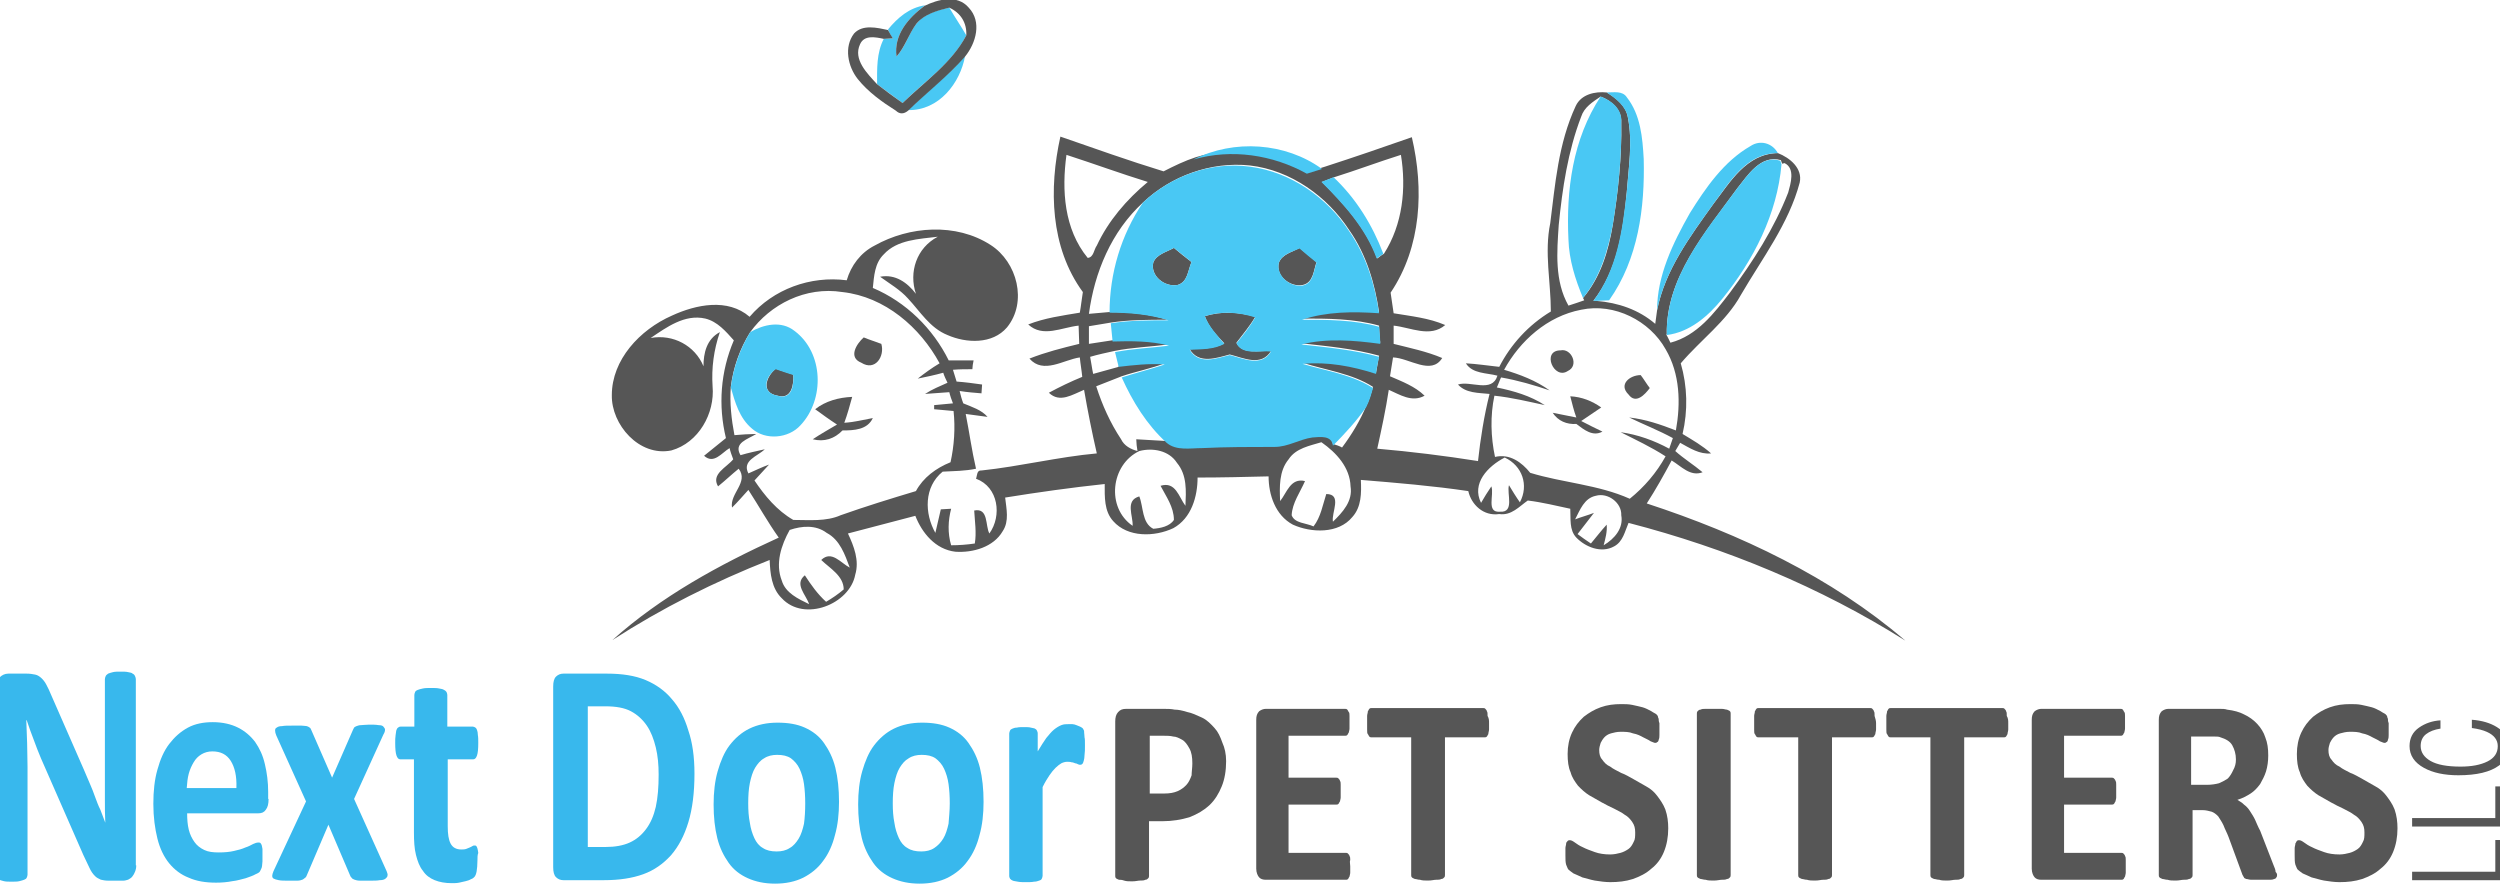 <?xml version="1.0" encoding="UTF-8" standalone="no"?>
<svg width="160px" height="57px" viewBox="0 0 160 57" version="1.1" xmlns="http://www.w3.org/2000/svg" xmlns:xlink="http://www.w3.org/1999/xlink" xmlns:sketch="http://www.bohemiancoding.com/sketch/ns">
    <!-- Generator: Sketch 3.1 (8751) - http://www.bohemiancoding.com/sketch -->
    <title>Next_Door_header_logo</title>
    <desc>Created with Sketch.</desc>
    <defs></defs>
    <g id="Page-1" stroke="none" stroke-width="1" fill="none" fill-rule="evenodd" sketch:type="MSPage">
        <g id="LLC-+-next-door-+-Pet-Sitters" sketch:type="MSLayerGroup" transform="translate(0, 43)">
            <path d="M154.375,13.331 L154.375,12.789 L159.7,12.789 L159.7,10.76 L160.42,10.76 L160.42,13.331 L154.375,13.331 Z M154.375,9.9 L154.375,9.358 L159.7,9.358 L159.7,7.329 L160.42,7.329 L160.42,9.9 L154.375,9.9 Z M154.816,3.568 C155.219,3.288 155.677,3.133 156.19,3.102 L156.19,3.631 C155.801,3.691 155.492,3.81 155.264,3.989 C155.037,4.168 154.923,4.42 154.923,4.743 C154.923,5.138 155.132,5.456 155.55,5.699 C155.969,5.942 156.61,6.063 157.474,6.063 C158.182,6.063 158.756,5.954 159.197,5.734 C159.637,5.515 159.857,5.189 159.857,4.754 C159.857,4.354 159.625,4.05 159.162,3.841 C158.917,3.73 158.596,3.647 158.199,3.593 L158.199,3.064 C158.835,3.111 159.369,3.267 159.799,3.533 C160.318,3.851 160.577,4.28 160.577,4.82 C160.577,5.285 160.365,5.676 159.939,5.992 C159.377,6.408 158.509,6.617 157.334,6.617 C156.443,6.617 155.712,6.46 155.141,6.148 C154.521,5.809 154.211,5.343 154.211,4.749 C154.211,4.242 154.413,3.848 154.816,3.568 L154.816,3.568 Z" id="LLC" fill="#565656" sketch:type="MSShapeGroup"></path>
            <g id="next-door" transform="translate(-0.275, 0)" fill="#38B8ED" sketch:type="MSShapeGroup">
                <path d="M8.994,12.38 C8.994,12.539 8.968,12.666 8.916,12.793 C8.864,12.919 8.812,13.014 8.734,13.11 C8.656,13.205 8.577,13.236 8.473,13.3 C8.369,13.331 8.265,13.363 8.16,13.363 L7.222,13.363 C7.014,13.363 6.858,13.331 6.727,13.3 C6.597,13.236 6.441,13.173 6.336,13.046 C6.206,12.919 6.102,12.761 5.998,12.539 C5.893,12.317 5.763,12.032 5.607,11.715 L2.897,5.533 C2.74,5.152 2.584,4.772 2.427,4.328 C2.271,3.916 2.115,3.504 1.984,3.092 L1.958,3.092 C1.984,3.567 1.984,4.074 2.011,4.55 C2.011,5.025 2.037,5.533 2.037,6.072 L2.037,12.983 C2.037,13.046 2.011,13.11 1.984,13.173 C1.958,13.236 1.906,13.268 1.828,13.3 C1.75,13.331 1.646,13.363 1.515,13.395 C1.385,13.427 1.229,13.427 1.02,13.427 C0.812,13.427 0.655,13.427 0.525,13.395 C0.395,13.363 0.291,13.331 0.212,13.3 C0.134,13.268 0.082,13.205 0.056,13.173 C0.03,13.11 0.004,13.046 0.004,12.983 L0.004,1.094 C0.004,0.777 0.082,0.524 0.239,0.365 C0.395,0.207 0.577,0.112 0.812,0.112 L1.984,0.112 C2.193,0.112 2.375,0.143 2.532,0.175 C2.688,0.207 2.818,0.302 2.923,0.397 C3.027,0.492 3.157,0.65 3.235,0.809 C3.34,0.999 3.444,1.221 3.548,1.475 L5.659,6.294 C5.789,6.579 5.893,6.864 6.024,7.149 C6.154,7.435 6.258,7.72 6.362,8.005 C6.467,8.291 6.571,8.576 6.701,8.83 C6.805,9.115 6.91,9.369 7.014,9.654 L7.014,9.654 C6.988,9.178 6.988,8.671 6.988,8.164 L6.988,6.674 L6.988,0.46 C6.988,0.397 7.014,0.333 7.04,0.27 C7.066,0.207 7.118,0.175 7.196,0.112 C7.274,0.08 7.379,0.048 7.509,0.016 C7.639,-0.015 7.796,-0.015 8.004,-0.015 C8.187,-0.015 8.343,-0.015 8.473,0.016 C8.603,0.048 8.708,0.048 8.76,0.112 C8.838,0.143 8.89,0.207 8.916,0.27 C8.942,0.333 8.968,0.397 8.968,0.46 L8.968,12.38 L8.994,12.38 Z" id="Shape"></path>
                <path d="M17.464,8.132 C17.464,8.449 17.411,8.671 17.281,8.83 C17.177,8.988 17.021,9.052 16.812,9.052 L12.252,9.052 C12.252,9.432 12.278,9.781 12.356,10.098 C12.434,10.415 12.564,10.668 12.721,10.89 C12.877,11.112 13.086,11.271 13.346,11.398 C13.607,11.524 13.92,11.556 14.284,11.556 C14.649,11.556 14.988,11.524 15.249,11.461 C15.535,11.398 15.77,11.334 15.978,11.239 C16.187,11.176 16.343,11.081 16.473,11.017 C16.604,10.954 16.708,10.922 16.812,10.922 C16.864,10.922 16.916,10.922 16.942,10.954 C16.968,10.985 16.994,11.017 17.021,11.081 C17.047,11.144 17.047,11.239 17.073,11.334 L17.073,11.746 L17.073,12.127 C17.073,12.222 17.047,12.317 17.047,12.412 C17.047,12.476 17.021,12.539 16.994,12.602 C16.968,12.666 16.942,12.697 16.916,12.761 C16.89,12.824 16.786,12.888 16.63,12.951 C16.473,13.046 16.265,13.11 16.004,13.205 C15.744,13.268 15.457,13.363 15.144,13.395 C14.832,13.458 14.467,13.49 14.102,13.49 C13.424,13.49 12.851,13.395 12.356,13.173 C11.861,12.983 11.444,12.666 11.105,12.254 C10.766,11.841 10.506,11.303 10.349,10.668 C10.193,10.034 10.089,9.305 10.089,8.449 C10.089,7.625 10.167,6.896 10.349,6.262 C10.532,5.596 10.766,5.057 11.105,4.613 C11.444,4.169 11.835,3.821 12.304,3.567 C12.773,3.313 13.32,3.218 13.893,3.218 C14.519,3.218 15.066,3.345 15.509,3.567 C15.952,3.789 16.317,4.106 16.604,4.486 C16.89,4.899 17.099,5.342 17.229,5.913 C17.359,6.452 17.438,7.054 17.438,7.688 L17.438,8.132 L17.464,8.132 Z M15.405,7.403 C15.431,6.674 15.301,6.103 15.04,5.691 C14.779,5.279 14.389,5.089 13.867,5.089 C13.607,5.089 13.372,5.152 13.164,5.279 C12.955,5.406 12.799,5.564 12.669,5.786 C12.538,6.008 12.434,6.23 12.356,6.515 C12.278,6.801 12.252,7.086 12.226,7.435 L15.405,7.435 L15.405,7.403 Z" id="Shape"></path>
                <path d="M25.021,12.761 C25.073,12.888 25.099,12.983 25.073,13.046 C25.073,13.11 25.021,13.173 24.943,13.236 C24.864,13.3 24.734,13.331 24.578,13.331 C24.421,13.363 24.213,13.363 23.926,13.363 L23.327,13.363 C23.17,13.363 23.04,13.331 22.962,13.3 C22.884,13.268 22.806,13.236 22.78,13.173 C22.727,13.141 22.701,13.078 22.675,13.014 L21.294,9.781 L19.913,13.014 C19.887,13.078 19.861,13.141 19.809,13.173 C19.757,13.205 19.705,13.268 19.626,13.3 C19.548,13.331 19.444,13.363 19.288,13.363 L18.714,13.363 C18.48,13.363 18.271,13.363 18.115,13.331 C17.959,13.3 17.854,13.268 17.802,13.236 C17.724,13.205 17.698,13.141 17.698,13.046 C17.698,12.983 17.724,12.888 17.776,12.761 L19.861,8.291 L17.959,4.074 C17.907,3.948 17.881,3.852 17.881,3.757 C17.881,3.662 17.907,3.599 17.985,3.567 C18.063,3.504 18.167,3.472 18.324,3.472 C18.48,3.44 18.688,3.44 18.975,3.44 L19.574,3.44 C19.731,3.44 19.835,3.472 19.913,3.472 C19.991,3.504 20.069,3.535 20.096,3.567 C20.148,3.599 20.174,3.662 20.2,3.726 L21.529,6.769 L22.858,3.726 C22.884,3.662 22.91,3.631 22.936,3.567 C22.962,3.535 23.014,3.504 23.092,3.472 C23.17,3.44 23.275,3.409 23.379,3.409 C23.509,3.409 23.666,3.377 23.9,3.377 C24.135,3.377 24.343,3.377 24.5,3.409 C24.656,3.409 24.76,3.44 24.812,3.504 C24.864,3.567 24.916,3.631 24.916,3.694 C24.916,3.789 24.89,3.884 24.812,4.011 L22.936,8.132 L25.021,12.761 L25.021,12.761 Z" id="Shape"></path>
                <path d="M30.832,12.063 C30.832,12.349 30.806,12.602 30.78,12.761 C30.754,12.919 30.702,13.046 30.649,13.11 C30.597,13.173 30.519,13.236 30.415,13.268 C30.311,13.331 30.206,13.363 30.076,13.395 C29.946,13.427 29.79,13.458 29.659,13.49 C29.503,13.522 29.347,13.522 29.19,13.522 C28.773,13.522 28.408,13.458 28.096,13.331 C27.783,13.205 27.522,13.014 27.34,12.729 C27.131,12.476 27.001,12.127 26.897,11.715 C26.793,11.303 26.767,10.827 26.767,10.256 L26.767,5.596 L25.881,5.596 C25.776,5.596 25.698,5.501 25.646,5.342 C25.594,5.184 25.568,4.93 25.568,4.55 C25.568,4.36 25.568,4.201 25.594,4.043 C25.62,3.916 25.62,3.789 25.646,3.726 C25.672,3.662 25.698,3.599 25.75,3.567 C25.802,3.535 25.829,3.504 25.907,3.504 L26.793,3.504 L26.793,1.475 C26.793,1.411 26.819,1.348 26.845,1.285 C26.871,1.221 26.923,1.189 27.001,1.158 C27.079,1.126 27.184,1.094 27.34,1.063 C27.47,1.031 27.653,1.031 27.861,1.031 C28.07,1.031 28.252,1.031 28.382,1.063 C28.513,1.094 28.617,1.094 28.695,1.158 C28.773,1.189 28.825,1.253 28.851,1.285 C28.877,1.348 28.903,1.411 28.903,1.475 L28.903,3.504 L30.545,3.504 C30.597,3.504 30.649,3.535 30.702,3.567 C30.754,3.599 30.78,3.662 30.806,3.726 C30.832,3.789 30.858,3.916 30.858,4.043 C30.884,4.169 30.884,4.36 30.884,4.55 C30.884,4.93 30.858,5.184 30.806,5.342 C30.754,5.501 30.676,5.596 30.571,5.596 L28.93,5.596 L28.93,9.876 C28.93,10.383 28.982,10.732 29.112,10.985 C29.242,11.239 29.477,11.366 29.79,11.366 C29.894,11.366 29.998,11.366 30.102,11.334 C30.18,11.303 30.259,11.271 30.337,11.239 C30.415,11.207 30.467,11.176 30.519,11.144 C30.571,11.112 30.597,11.112 30.649,11.112 C30.676,11.112 30.728,11.112 30.754,11.144 C30.78,11.176 30.806,11.207 30.832,11.303 C30.858,11.366 30.858,11.461 30.884,11.588 C30.832,11.715 30.832,11.873 30.832,12.063 L30.832,12.063 Z" id="Shape"></path>
                <path d="M44.721,6.515 C44.721,7.72 44.591,8.766 44.33,9.622 C44.07,10.478 43.705,11.176 43.21,11.746 C42.715,12.285 42.142,12.697 41.438,12.951 C40.734,13.205 39.9,13.331 38.936,13.331 L36.33,13.331 C36.148,13.331 35.992,13.268 35.861,13.141 C35.731,13.014 35.679,12.793 35.679,12.507 L35.679,0.936 C35.679,0.65 35.731,0.429 35.861,0.302 C35.992,0.175 36.148,0.112 36.33,0.112 L39.119,0.112 C40.083,0.112 40.917,0.238 41.594,0.524 C42.272,0.809 42.845,1.221 43.288,1.76 C43.757,2.299 44.096,2.965 44.33,3.757 C44.591,4.518 44.721,5.438 44.721,6.515 L44.721,6.515 Z M42.428,6.579 C42.428,5.945 42.376,5.374 42.246,4.835 C42.115,4.296 41.933,3.821 41.672,3.44 C41.412,3.06 41.073,2.743 40.656,2.521 C40.239,2.299 39.692,2.204 39.014,2.204 L37.894,2.204 L37.894,11.207 L39.04,11.207 C39.64,11.207 40.161,11.112 40.578,10.922 C40.995,10.732 41.334,10.447 41.62,10.066 C41.907,9.686 42.115,9.21 42.246,8.64 C42.376,8.037 42.428,7.371 42.428,6.579 L42.428,6.579 Z" id="Shape"></path>
                <path d="M53.972,8.322 C53.972,9.083 53.894,9.812 53.712,10.447 C53.555,11.081 53.295,11.651 52.956,12.095 C52.617,12.571 52.174,12.919 51.679,13.173 C51.158,13.427 50.559,13.553 49.881,13.553 C49.204,13.553 48.63,13.427 48.135,13.205 C47.64,12.983 47.223,12.666 46.91,12.222 C46.598,11.778 46.337,11.271 46.181,10.637 C46.024,10.003 45.946,9.305 45.946,8.481 C45.946,7.72 46.024,6.991 46.207,6.357 C46.389,5.723 46.624,5.152 46.962,4.708 C47.301,4.265 47.718,3.884 48.239,3.631 C48.761,3.377 49.36,3.25 50.037,3.25 C50.715,3.25 51.288,3.345 51.783,3.567 C52.278,3.789 52.695,4.106 53.008,4.55 C53.321,4.994 53.581,5.501 53.738,6.135 C53.894,6.769 53.972,7.498 53.972,8.322 L53.972,8.322 Z M51.809,8.418 C51.809,7.974 51.783,7.562 51.731,7.181 C51.679,6.801 51.575,6.484 51.445,6.198 C51.314,5.913 51.106,5.691 50.897,5.533 C50.663,5.374 50.376,5.311 50.011,5.311 C49.699,5.311 49.412,5.374 49.177,5.533 C48.943,5.659 48.761,5.881 48.604,6.135 C48.448,6.389 48.344,6.737 48.265,7.118 C48.187,7.498 48.161,7.942 48.161,8.418 C48.161,8.861 48.187,9.274 48.265,9.654 C48.318,10.034 48.422,10.351 48.552,10.637 C48.682,10.922 48.865,11.144 49.099,11.271 C49.334,11.429 49.62,11.493 49.985,11.493 C50.298,11.493 50.585,11.429 50.819,11.271 C51.054,11.144 51.236,10.922 51.392,10.668 C51.549,10.415 51.653,10.066 51.731,9.717 C51.783,9.337 51.809,8.893 51.809,8.418 L51.809,8.418 Z" id="Shape"></path>
                <path d="M63.223,8.322 C63.223,9.083 63.145,9.812 62.963,10.447 C62.806,11.081 62.546,11.651 62.207,12.095 C61.868,12.571 61.425,12.919 60.93,13.173 C60.409,13.427 59.81,13.553 59.132,13.553 C58.455,13.553 57.881,13.427 57.386,13.205 C56.891,12.983 56.474,12.666 56.161,12.222 C55.849,11.778 55.588,11.271 55.432,10.637 C55.275,10.003 55.197,9.305 55.197,8.481 C55.197,7.72 55.275,6.991 55.458,6.357 C55.64,5.723 55.875,5.152 56.213,4.708 C56.552,4.265 56.969,3.884 57.49,3.631 C58.011,3.377 58.611,3.25 59.288,3.25 C59.966,3.25 60.539,3.345 61.034,3.567 C61.529,3.789 61.946,4.106 62.259,4.55 C62.572,4.994 62.832,5.501 62.989,6.135 C63.145,6.769 63.223,7.498 63.223,8.322 L63.223,8.322 Z M61.06,8.418 C61.06,7.974 61.034,7.562 60.982,7.181 C60.93,6.801 60.826,6.484 60.696,6.198 C60.565,5.913 60.357,5.691 60.148,5.533 C59.914,5.374 59.627,5.311 59.262,5.311 C58.95,5.311 58.663,5.374 58.428,5.533 C58.194,5.659 58.011,5.881 57.855,6.135 C57.699,6.389 57.595,6.737 57.516,7.118 C57.438,7.498 57.412,7.942 57.412,8.418 C57.412,8.861 57.438,9.274 57.516,9.654 C57.568,10.034 57.673,10.351 57.803,10.637 C57.933,10.922 58.116,11.144 58.35,11.271 C58.585,11.429 58.871,11.493 59.236,11.493 C59.549,11.493 59.836,11.429 60.07,11.271 C60.305,11.112 60.487,10.922 60.643,10.668 C60.8,10.415 60.904,10.066 60.982,9.717 C61.008,9.337 61.06,8.893 61.06,8.418 L61.06,8.418 Z" id="Shape"></path>
                <path d="M69.712,4.708 C69.712,4.962 69.712,5.152 69.686,5.311 C69.686,5.469 69.66,5.596 69.634,5.691 C69.608,5.786 69.582,5.85 69.556,5.881 C69.53,5.913 69.477,5.945 69.425,5.945 C69.373,5.945 69.321,5.945 69.269,5.913 C69.217,5.881 69.139,5.85 69.087,5.85 C69.008,5.818 68.93,5.786 68.852,5.786 C68.774,5.755 68.67,5.755 68.565,5.755 C68.461,5.755 68.331,5.786 68.201,5.85 C68.096,5.913 67.966,6.008 67.836,6.135 C67.705,6.262 67.575,6.42 67.445,6.611 C67.315,6.801 67.158,7.054 67.002,7.371 L67.002,13.046 C67.002,13.11 66.976,13.173 66.95,13.236 C66.924,13.3 66.872,13.331 66.767,13.363 C66.689,13.395 66.585,13.427 66.455,13.427 C66.324,13.458 66.142,13.458 65.933,13.458 C65.725,13.458 65.569,13.458 65.412,13.427 C65.282,13.395 65.178,13.395 65.1,13.363 C65.021,13.331 64.969,13.3 64.917,13.236 C64.891,13.173 64.865,13.141 64.865,13.046 L64.865,3.948 C64.865,3.884 64.891,3.821 64.917,3.757 C64.943,3.694 64.995,3.662 65.074,3.631 C65.152,3.599 65.23,3.567 65.36,3.567 C65.464,3.535 65.621,3.535 65.803,3.535 C65.986,3.535 66.142,3.535 66.246,3.567 C66.35,3.599 66.455,3.599 66.507,3.631 C66.559,3.662 66.611,3.694 66.637,3.757 C66.663,3.821 66.689,3.852 66.689,3.948 L66.689,5.089 C66.898,4.74 67.08,4.455 67.236,4.233 C67.419,4.011 67.575,3.821 67.732,3.694 C67.888,3.567 68.044,3.472 68.201,3.409 C68.357,3.345 68.513,3.345 68.67,3.345 L68.904,3.345 C68.982,3.345 69.087,3.377 69.165,3.409 C69.243,3.44 69.321,3.472 69.399,3.504 C69.477,3.535 69.504,3.567 69.556,3.599 C69.582,3.631 69.608,3.662 69.634,3.726 C69.66,3.757 69.66,3.821 69.66,3.884 C69.66,3.948 69.686,4.074 69.686,4.201 C69.712,4.265 69.712,4.455 69.712,4.708 L69.712,4.708 Z" id="Shape"></path>
            </g>
            <g id="Pet-Sitters" transform="translate(71.516, 2.164)" fill="#565656" sketch:type="MSShapeGroup">
                <path d="M6.956,3.545 C6.956,4.153 6.862,4.71 6.674,5.165 C6.486,5.621 6.251,6.026 5.875,6.381 C5.546,6.685 5.123,6.938 4.606,7.14 C4.089,7.292 3.525,7.394 2.867,7.394 L2.021,7.394 L2.021,10.888 C2.021,10.939 2.021,10.989 1.974,11.04 C1.927,11.091 1.88,11.141 1.786,11.141 C1.692,11.192 1.598,11.192 1.457,11.192 C1.316,11.192 1.175,11.242 0.94,11.242 C0.752,11.242 0.564,11.242 0.423,11.192 C0.282,11.141 0.188,11.141 0.094,11.141 C2.72004641e-15,11.091 -0.047,11.091 -0.094,11.04 C-0.141,10.989 -0.141,10.939 -0.141,10.888 L-0.141,1.013 C-0.141,0.76 -0.094,0.557 0.047,0.405 C0.188,0.253 0.329,0.203 0.564,0.203 L2.961,0.203 C3.196,0.203 3.431,0.203 3.666,0.253 C3.901,0.253 4.136,0.304 4.465,0.405 C4.747,0.456 5.076,0.608 5.405,0.76 C5.734,0.912 5.969,1.165 6.204,1.418 C6.439,1.671 6.58,1.975 6.721,2.38 C6.862,2.684 6.956,3.089 6.956,3.545 L6.956,3.545 Z M4.794,3.697 C4.794,3.292 4.747,2.988 4.606,2.735 C4.465,2.481 4.324,2.279 4.136,2.178 C3.948,2.076 3.76,1.975 3.572,1.975 C3.384,1.924 3.149,1.924 2.961,1.924 L2.068,1.924 L2.068,5.621 L3.008,5.621 C3.337,5.621 3.619,5.571 3.854,5.469 C4.089,5.368 4.277,5.216 4.418,5.064 C4.559,4.912 4.653,4.71 4.747,4.456 C4.747,4.254 4.794,3.95 4.794,3.697 L4.794,3.697 Z" id="Shape"></path>
                <path d="M14.899,10.28 L14.899,10.685 C14.899,10.787 14.852,10.888 14.852,10.939 C14.805,10.989 14.805,11.04 14.758,11.091 C14.711,11.141 14.664,11.141 14.617,11.141 L9.494,11.141 C9.306,11.141 9.165,11.091 9.071,10.989 C8.977,10.888 8.883,10.685 8.883,10.432 L8.883,0.912 C8.883,0.658 8.93,0.506 9.071,0.354 C9.212,0.253 9.353,0.203 9.494,0.203 L14.57,0.203 C14.617,0.203 14.664,0.203 14.711,0.253 C14.758,0.304 14.758,0.354 14.805,0.405 C14.852,0.456 14.852,0.557 14.852,0.658 L14.852,1.063 L14.852,1.469 C14.852,1.57 14.805,1.671 14.805,1.722 C14.758,1.772 14.758,1.823 14.711,1.874 C14.664,1.924 14.617,1.924 14.57,1.924 L10.951,1.924 L10.951,4.608 L14.006,4.608 C14.053,4.608 14.1,4.608 14.147,4.659 C14.194,4.71 14.241,4.76 14.241,4.811 C14.288,4.862 14.288,4.963 14.288,5.064 L14.288,5.469 L14.288,5.874 C14.288,5.976 14.241,6.077 14.241,6.128 C14.194,6.178 14.194,6.229 14.147,6.28 C14.1,6.33 14.053,6.33 14.006,6.33 L10.951,6.33 L10.951,9.419 L14.617,9.419 C14.664,9.419 14.711,9.419 14.758,9.47 C14.805,9.521 14.852,9.571 14.852,9.622 C14.899,9.673 14.899,9.774 14.899,9.875 C14.852,9.976 14.899,10.128 14.899,10.28 L14.899,10.28 Z" id="Shape"></path>
                <path d="M23.783,1.114 L23.783,1.519 C23.783,1.621 23.736,1.722 23.736,1.823 C23.689,1.874 23.689,1.924 23.642,1.975 C23.595,2.026 23.548,2.026 23.501,2.026 L20.962,2.026 L20.962,10.837 C20.962,10.888 20.962,10.939 20.915,10.989 C20.868,11.04 20.821,11.091 20.727,11.091 C20.633,11.141 20.539,11.141 20.398,11.141 C20.257,11.141 20.116,11.192 19.881,11.192 C19.693,11.192 19.505,11.192 19.364,11.141 C19.223,11.141 19.129,11.091 19.035,11.091 C18.941,11.04 18.894,11.04 18.847,10.989 C18.8,10.939 18.8,10.888 18.8,10.837 L18.8,2.026 L16.262,2.026 C16.215,2.026 16.168,2.026 16.121,1.975 C16.074,1.924 16.074,1.874 16.027,1.823 C15.98,1.772 15.98,1.671 15.98,1.519 L15.98,1.114 L15.98,0.658 C15.98,0.557 16.027,0.456 16.027,0.354 C16.074,0.304 16.074,0.253 16.121,0.203 C16.168,0.152 16.215,0.152 16.262,0.152 L23.407,0.152 C23.454,0.152 23.501,0.152 23.548,0.203 C23.595,0.253 23.642,0.304 23.642,0.354 C23.689,0.405 23.689,0.506 23.689,0.658 C23.783,0.81 23.783,0.962 23.783,1.114 L23.783,1.114 Z" id="Shape"></path>
                <path d="M35.251,7.849 C35.251,8.407 35.157,8.913 34.969,9.369 C34.781,9.824 34.499,10.179 34.17,10.432 C33.841,10.736 33.418,10.939 32.995,11.091 C32.525,11.242 32.055,11.293 31.538,11.293 C31.209,11.293 30.88,11.242 30.551,11.192 C30.269,11.141 29.987,11.04 29.752,10.989 C29.517,10.888 29.329,10.787 29.188,10.736 C29.047,10.635 28.906,10.533 28.859,10.483 C28.812,10.432 28.765,10.28 28.718,10.179 C28.671,10.027 28.671,9.824 28.671,9.571 L28.671,9.116 C28.671,9.014 28.718,8.913 28.718,8.812 C28.718,8.761 28.765,8.71 28.812,8.66 C28.859,8.609 28.906,8.609 28.953,8.609 C29.047,8.609 29.141,8.66 29.282,8.761 C29.423,8.862 29.564,8.964 29.799,9.065 C29.987,9.166 30.269,9.267 30.551,9.369 C30.833,9.47 31.162,9.521 31.538,9.521 C31.773,9.521 32.008,9.47 32.196,9.419 C32.384,9.369 32.572,9.267 32.713,9.166 C32.854,9.065 32.948,8.913 33.042,8.71 C33.136,8.558 33.136,8.356 33.136,8.103 C33.136,7.849 33.089,7.647 32.948,7.444 C32.807,7.242 32.666,7.09 32.478,6.989 C32.29,6.837 32.055,6.735 31.773,6.583 C31.538,6.482 31.256,6.33 30.974,6.178 C30.692,6.026 30.457,5.874 30.175,5.723 C29.94,5.571 29.705,5.368 29.47,5.115 C29.282,4.862 29.094,4.608 29,4.254 C28.859,3.95 28.812,3.545 28.812,3.089 C28.812,2.583 28.906,2.127 29.094,1.722 C29.282,1.317 29.517,1.013 29.846,0.709 C30.175,0.456 30.504,0.253 30.927,0.101 C31.35,-0.051 31.773,-0.101 32.243,-0.101 C32.478,-0.101 32.713,-0.101 32.948,-0.051 C33.183,8.32806046e-14 33.418,0.051 33.606,0.101 C33.794,0.152 33.982,0.253 34.17,0.354 C34.311,0.456 34.452,0.506 34.499,0.557 C34.546,0.608 34.593,0.658 34.593,0.709 C34.593,0.76 34.64,0.81 34.64,0.861 C34.64,0.912 34.64,1.013 34.687,1.114 L34.687,1.469 L34.687,1.874 C34.687,1.975 34.687,2.076 34.64,2.178 C34.64,2.228 34.593,2.33 34.546,2.33 C34.499,2.38 34.452,2.38 34.405,2.38 C34.358,2.38 34.264,2.33 34.123,2.279 C33.982,2.178 33.841,2.127 33.653,2.026 C33.465,1.924 33.277,1.823 32.995,1.772 C32.76,1.671 32.478,1.671 32.196,1.671 C31.961,1.671 31.773,1.722 31.585,1.772 C31.397,1.823 31.256,1.924 31.162,2.026 C31.068,2.127 30.974,2.279 30.927,2.38 C30.88,2.532 30.833,2.684 30.833,2.836 C30.833,3.089 30.88,3.292 31.021,3.444 C31.162,3.646 31.303,3.798 31.538,3.899 C31.726,4.051 31.961,4.153 32.243,4.305 C32.525,4.406 32.76,4.558 33.042,4.71 C33.324,4.862 33.559,5.014 33.841,5.165 C34.123,5.317 34.358,5.52 34.546,5.773 C34.734,6.026 34.922,6.28 35.063,6.634 C35.204,7.039 35.251,7.444 35.251,7.849 L35.251,7.849 Z" id="Shape"></path>
                <path d="M39.246,10.837 C39.246,10.888 39.246,10.939 39.199,10.989 C39.152,11.04 39.105,11.091 39.011,11.091 C38.917,11.141 38.823,11.141 38.682,11.141 C38.541,11.141 38.4,11.192 38.165,11.192 C37.977,11.192 37.789,11.192 37.648,11.141 C37.507,11.141 37.413,11.091 37.319,11.091 C37.225,11.04 37.178,11.04 37.131,10.989 C37.084,10.939 37.084,10.888 37.084,10.837 L37.084,0.506 C37.084,0.456 37.084,0.405 37.131,0.354 C37.178,0.304 37.225,0.253 37.319,0.253 C37.413,0.203 37.507,0.203 37.648,0.203 L38.165,0.203 L38.682,0.203 C38.823,0.203 38.917,0.253 39.011,0.253 C39.105,0.304 39.152,0.304 39.199,0.354 C39.246,0.405 39.246,0.456 39.246,0.506 L39.246,10.837 L39.246,10.837 Z" id="Shape"></path>
                <path d="M48.552,1.114 L48.552,1.519 C48.552,1.621 48.505,1.722 48.505,1.823 C48.458,1.874 48.458,1.924 48.411,1.975 C48.364,2.026 48.317,2.026 48.27,2.026 L45.732,2.026 L45.732,10.837 C45.732,10.888 45.732,10.939 45.685,10.989 C45.638,11.04 45.591,11.091 45.497,11.091 C45.403,11.141 45.309,11.141 45.168,11.141 C45.027,11.141 44.886,11.192 44.651,11.192 C44.463,11.192 44.275,11.192 44.134,11.141 C43.993,11.141 43.899,11.091 43.805,11.091 C43.711,11.04 43.664,11.04 43.617,10.989 C43.57,10.939 43.57,10.888 43.57,10.837 L43.57,2.026 L41.032,2.026 C40.985,2.026 40.938,2.026 40.891,1.975 C40.844,1.924 40.844,1.874 40.797,1.823 C40.75,1.772 40.75,1.671 40.75,1.519 L40.75,1.114 L40.75,0.658 C40.75,0.557 40.797,0.456 40.797,0.354 C40.844,0.304 40.844,0.253 40.891,0.203 C40.938,0.152 40.985,0.152 41.032,0.152 L48.176,0.152 C48.223,0.152 48.27,0.152 48.317,0.203 C48.364,0.253 48.411,0.304 48.411,0.354 C48.458,0.405 48.458,0.506 48.458,0.658 C48.505,0.81 48.552,0.962 48.552,1.114 L48.552,1.114 Z" id="Shape"></path>
                <path d="M57.012,1.114 L57.012,1.519 C57.012,1.621 56.965,1.722 56.965,1.823 C56.918,1.874 56.918,1.924 56.871,1.975 C56.824,2.026 56.777,2.026 56.73,2.026 L54.192,2.026 L54.192,10.837 C54.192,10.888 54.192,10.939 54.145,10.989 C54.098,11.04 54.051,11.091 53.957,11.091 C53.863,11.141 53.769,11.141 53.628,11.141 C53.487,11.141 53.346,11.192 53.111,11.192 C52.923,11.192 52.735,11.192 52.594,11.141 C52.453,11.141 52.359,11.091 52.265,11.091 C52.171,11.04 52.124,11.04 52.077,10.989 C52.03,10.939 52.03,10.888 52.03,10.837 L52.03,2.026 L49.492,2.026 C49.445,2.026 49.398,2.026 49.351,1.975 C49.304,1.924 49.304,1.874 49.257,1.823 C49.21,1.772 49.21,1.671 49.21,1.519 L49.21,1.114 L49.21,0.658 C49.21,0.557 49.257,0.456 49.257,0.354 C49.304,0.304 49.304,0.253 49.351,0.203 C49.398,0.152 49.445,0.152 49.492,0.152 L56.636,0.152 C56.683,0.152 56.73,0.152 56.777,0.203 C56.824,0.253 56.871,0.304 56.871,0.354 C56.918,0.405 56.918,0.506 56.918,0.658 C57.012,0.81 57.012,0.962 57.012,1.114 L57.012,1.114 Z" id="Shape"></path>
                <path d="M64.532,10.28 L64.532,10.685 C64.532,10.787 64.485,10.888 64.485,10.939 C64.438,10.989 64.438,11.04 64.391,11.091 C64.344,11.141 64.297,11.141 64.25,11.141 L59.127,11.141 C58.939,11.141 58.798,11.091 58.704,10.989 C58.61,10.888 58.516,10.685 58.516,10.432 L58.516,0.912 C58.516,0.658 58.563,0.506 58.704,0.354 C58.845,0.253 58.986,0.203 59.127,0.203 L64.203,0.203 C64.25,0.203 64.297,0.203 64.344,0.253 C64.391,0.304 64.391,0.354 64.438,0.405 C64.485,0.456 64.485,0.557 64.485,0.658 L64.485,1.063 L64.485,1.469 C64.485,1.57 64.438,1.671 64.438,1.722 C64.391,1.772 64.391,1.823 64.344,1.874 C64.297,1.924 64.25,1.924 64.203,1.924 L60.584,1.924 L60.584,4.608 L63.639,4.608 C63.686,4.608 63.733,4.608 63.78,4.659 C63.827,4.71 63.874,4.76 63.874,4.811 C63.921,4.862 63.921,4.963 63.921,5.064 L63.921,5.469 L63.921,5.874 C63.921,5.976 63.874,6.077 63.874,6.128 C63.827,6.178 63.827,6.229 63.78,6.28 C63.733,6.33 63.686,6.33 63.639,6.33 L60.584,6.33 L60.584,9.419 L64.25,9.419 C64.297,9.419 64.344,9.419 64.391,9.47 C64.438,9.521 64.485,9.571 64.485,9.622 C64.532,9.673 64.532,9.774 64.532,9.875 C64.532,9.976 64.532,10.128 64.532,10.28 L64.532,10.28 Z" id="Shape"></path>
                <path d="M74.215,10.837 C74.215,10.888 74.215,10.939 74.168,10.989 C74.168,11.04 74.074,11.091 74.027,11.091 C73.933,11.141 73.839,11.141 73.698,11.141 L73.087,11.141 L72.57,11.141 C72.429,11.141 72.335,11.091 72.241,11.091 C72.147,11.04 72.1,11.04 72.1,10.989 C72.053,10.939 72.053,10.888 72.006,10.837 L71.113,8.407 C71.019,8.153 70.878,7.9 70.784,7.647 C70.69,7.444 70.549,7.242 70.455,7.09 C70.314,6.938 70.173,6.837 70.032,6.786 C69.844,6.735 69.656,6.685 69.468,6.685 L68.809,6.685 L68.809,10.837 C68.809,10.888 68.809,10.939 68.762,10.989 C68.715,11.04 68.668,11.091 68.574,11.091 C68.48,11.141 68.386,11.141 68.245,11.141 C68.104,11.141 67.963,11.192 67.728,11.192 C67.54,11.192 67.352,11.192 67.211,11.141 C67.07,11.141 66.976,11.091 66.882,11.091 C66.788,11.04 66.741,11.04 66.694,10.989 C66.647,10.939 66.647,10.888 66.647,10.837 L66.647,0.912 C66.647,0.658 66.694,0.506 66.835,0.354 C66.976,0.253 67.117,0.203 67.258,0.203 L69.891,0.203 L70.549,0.203 C70.737,0.203 70.878,0.203 71.019,0.253 C71.442,0.304 71.818,0.405 72.1,0.557 C72.429,0.709 72.711,0.912 72.946,1.165 C73.181,1.418 73.369,1.722 73.463,2.026 C73.604,2.38 73.651,2.735 73.651,3.19 C73.651,3.545 73.604,3.899 73.51,4.203 C73.416,4.507 73.275,4.76 73.134,5.014 C72.946,5.267 72.758,5.469 72.523,5.621 C72.288,5.773 72.006,5.925 71.677,6.026 C71.818,6.128 71.959,6.178 72.1,6.33 C72.241,6.431 72.382,6.583 72.476,6.735 C72.57,6.887 72.711,7.09 72.805,7.292 C72.899,7.495 72.993,7.748 73.134,8.001 L73.98,10.179 C74.074,10.382 74.121,10.533 74.121,10.635 C74.215,10.736 74.215,10.787 74.215,10.837 L74.215,10.837 Z M71.583,3.444 C71.583,3.089 71.489,2.785 71.348,2.532 C71.207,2.279 70.925,2.127 70.596,2.026 C70.502,1.975 70.361,1.975 70.22,1.975 L69.656,1.975 L68.715,1.975 L68.715,5.064 L69.75,5.064 C70.032,5.064 70.314,5.014 70.502,4.963 C70.737,4.862 70.925,4.76 71.066,4.659 C71.207,4.507 71.301,4.355 71.395,4.153 C71.536,3.899 71.583,3.697 71.583,3.444 L71.583,3.444 Z" id="Shape"></path>
                <path d="M81.923,7.849 C81.923,8.407 81.829,8.913 81.641,9.369 C81.453,9.824 81.171,10.179 80.842,10.432 C80.513,10.736 80.09,10.939 79.667,11.091 C79.197,11.242 78.727,11.293 78.21,11.293 C77.881,11.293 77.552,11.242 77.223,11.192 C76.941,11.141 76.659,11.04 76.424,10.989 C76.189,10.888 76.001,10.787 75.86,10.736 C75.719,10.635 75.578,10.533 75.531,10.483 C75.484,10.432 75.437,10.28 75.39,10.179 C75.343,10.027 75.343,9.824 75.343,9.571 L75.343,9.116 C75.343,9.014 75.39,8.913 75.39,8.812 C75.437,8.761 75.437,8.71 75.484,8.66 C75.531,8.609 75.578,8.609 75.625,8.609 C75.719,8.609 75.813,8.66 75.954,8.761 C76.095,8.862 76.236,8.964 76.471,9.065 C76.659,9.166 76.941,9.267 77.223,9.369 C77.505,9.47 77.834,9.521 78.21,9.521 C78.445,9.521 78.68,9.47 78.868,9.419 C79.056,9.369 79.244,9.267 79.385,9.166 C79.526,9.065 79.62,8.913 79.714,8.71 C79.808,8.558 79.808,8.356 79.808,8.103 C79.808,7.849 79.761,7.647 79.62,7.444 C79.479,7.242 79.338,7.09 79.15,6.989 C78.962,6.837 78.727,6.735 78.445,6.583 C78.21,6.482 77.928,6.33 77.646,6.178 C77.364,6.026 77.129,5.874 76.847,5.723 C76.612,5.571 76.377,5.368 76.142,5.115 C75.954,4.862 75.766,4.608 75.672,4.254 C75.531,3.95 75.484,3.545 75.484,3.089 C75.484,2.583 75.578,2.127 75.766,1.722 C75.954,1.317 76.189,1.013 76.518,0.709 C76.847,0.456 77.176,0.253 77.599,0.101 C78.022,-0.051 78.445,-0.101 78.915,-0.101 C79.15,-0.101 79.385,-0.101 79.62,-0.051 C79.855,8.32806046e-14 80.09,0.051 80.278,0.101 C80.466,0.152 80.654,0.253 80.842,0.354 C80.983,0.456 81.124,0.506 81.171,0.557 C81.218,0.608 81.265,0.658 81.265,0.709 C81.265,0.76 81.312,0.81 81.312,0.861 C81.312,0.912 81.312,1.013 81.359,1.114 L81.359,1.469 L81.359,1.874 C81.359,1.975 81.359,2.076 81.312,2.178 C81.312,2.228 81.265,2.33 81.218,2.33 C81.171,2.38 81.124,2.38 81.077,2.38 C81.03,2.38 80.936,2.33 80.795,2.279 C80.654,2.178 80.513,2.127 80.325,2.026 C80.137,1.924 79.949,1.823 79.667,1.772 C79.432,1.671 79.15,1.671 78.868,1.671 C78.633,1.671 78.445,1.722 78.257,1.772 C78.069,1.823 77.928,1.924 77.834,2.026 C77.74,2.127 77.646,2.279 77.599,2.38 C77.552,2.532 77.505,2.684 77.505,2.836 C77.505,3.089 77.552,3.292 77.693,3.444 C77.834,3.646 77.975,3.798 78.21,3.899 C78.398,4.051 78.633,4.153 78.915,4.305 C79.197,4.406 79.432,4.558 79.714,4.71 C79.996,4.862 80.231,5.014 80.513,5.165 C80.795,5.317 81.03,5.52 81.218,5.773 C81.406,6.026 81.594,6.28 81.735,6.634 C81.876,7.039 81.923,7.444 81.923,7.849 L81.923,7.849 Z" id="Shape"></path>
            </g>
        </g>
        <g id="Group" sketch:type="MSLayerGroup" transform="translate(39, 0)">
            <path d="M61.847,6.783 C62.197,6.03 63.09,5.841 63.828,5.917 C64.45,6.293 65.072,6.783 65.188,7.537 C65.499,9.12 65.227,10.74 65.11,12.323 C64.877,14.735 64.528,17.26 62.974,19.257 L63.168,19.257 C64.567,19.37 65.887,19.823 66.936,20.727 C66.975,20.501 67.014,20.086 67.053,19.86 C67.558,17.298 69.151,15.15 70.666,13.039 C71.715,11.683 72.763,9.836 74.784,9.798 C75.56,10.1 76.376,10.778 76.182,11.683 C75.483,14.32 73.773,16.544 72.414,18.88 C71.481,20.576 69.85,21.745 68.568,23.252 C68.995,24.722 69.034,26.267 68.684,27.774 C69.306,28.151 69.966,28.528 70.51,29.018 C69.772,29.093 69.151,28.679 68.529,28.339 C68.451,28.453 68.296,28.754 68.218,28.867 C68.762,29.357 69.384,29.734 69.966,30.224 C69.189,30.525 68.607,29.847 67.985,29.47 C67.48,30.412 66.975,31.317 66.392,32.221 C72.375,34.181 78.202,36.932 82.942,41.002 C77.503,37.572 71.481,35.085 65.227,33.465 C64.994,33.992 64.877,34.671 64.295,34.972 C63.479,35.424 62.469,35.01 61.886,34.407 C61.42,33.917 61.536,33.201 61.498,32.56 C60.604,32.372 59.711,32.146 58.778,32.033 C58.234,32.41 57.729,33.012 56.952,32.899 C55.942,33.05 55.165,32.296 54.971,31.43 C52.679,31.091 50.387,30.902 48.095,30.714 C48.134,31.543 48.134,32.447 47.551,33.088 C46.658,34.181 44.909,34.105 43.744,33.578 C42.617,32.975 42.19,31.656 42.19,30.488 C40.675,30.525 39.16,30.563 37.645,30.563 C37.645,31.769 37.256,33.163 36.091,33.804 C34.887,34.369 33.177,34.407 32.245,33.352 C31.662,32.711 31.701,31.807 31.701,30.977 C29.565,31.204 27.428,31.505 25.33,31.844 C25.408,32.56 25.602,33.352 25.175,33.992 C24.592,35.01 23.271,35.387 22.145,35.311 C20.863,35.161 20.008,34.105 19.581,33.012 C18.143,33.389 16.706,33.766 15.268,34.143 C15.657,34.972 16.007,35.877 15.735,36.781 C15.385,38.665 12.471,39.834 11.034,38.288 C10.374,37.648 10.296,36.706 10.257,35.839 C6.722,37.233 3.342,38.929 0.195,40.964 C3.303,38.175 7.033,36.14 10.84,34.407 C10.141,33.427 9.558,32.372 8.897,31.354 C8.548,31.731 8.237,32.108 7.849,32.485 C7.693,31.58 8.936,30.864 8.276,29.998 C7.81,30.375 7.421,30.751 6.955,31.128 C6.489,30.337 7.499,29.922 7.926,29.395 C7.849,29.206 7.732,28.867 7.693,28.679 C7.188,28.98 6.683,29.734 6.061,29.169 C6.528,28.792 6.994,28.415 7.46,28.038 C6.955,25.965 7.11,23.78 7.965,21.782 C7.46,21.217 6.916,20.576 6.139,20.388 C4.818,20.086 3.653,20.953 2.643,21.631 C4.08,21.368 5.479,22.121 6.023,23.44 C6.023,22.611 6.217,21.707 7.072,21.255 C6.683,22.385 6.528,23.553 6.605,24.722 C6.761,26.455 5.712,28.339 3.964,28.829 C1.905,29.244 0.118,27.171 0.157,25.287 C0.157,23.026 1.944,21.104 4.003,20.199 C5.556,19.483 7.577,19.069 8.975,20.275 C10.49,18.504 12.86,17.637 15.191,17.938 C15.463,16.996 16.084,16.167 16.978,15.715 C19.192,14.471 22.183,14.245 24.398,15.677 C26.107,16.77 26.767,19.333 25.447,20.953 C24.514,22.046 22.844,21.971 21.64,21.443 C20.513,20.991 19.891,19.936 19.114,19.107 C18.609,18.541 17.949,18.164 17.327,17.712 C18.299,17.524 19.076,18.089 19.619,18.805 C19.153,17.411 19.658,15.866 21.018,15.15 C19.814,15.3 18.415,15.338 17.56,16.28 C16.978,16.845 16.939,17.674 16.861,18.428 C18.998,19.333 20.707,21.029 21.717,23.064 L23.31,23.064 C23.271,23.214 23.232,23.516 23.232,23.629 C22.805,23.629 22.416,23.629 21.989,23.666 C22.067,23.93 22.145,24.156 22.222,24.42 C22.766,24.458 23.31,24.533 23.854,24.609 L23.815,25.174 C23.349,25.136 22.883,25.099 22.416,25.023 C22.455,25.212 22.572,25.626 22.65,25.815 C23.193,26.041 23.815,26.229 24.203,26.681 C23.854,26.644 23.155,26.531 22.805,26.493 C23.038,27.661 23.193,28.829 23.465,29.998 C22.766,30.148 22.028,30.148 21.329,30.186 C20.124,31.166 20.163,32.862 20.863,34.105 C20.979,33.615 21.096,33.126 21.212,32.598 C21.368,32.598 21.717,32.56 21.873,32.56 C21.678,33.314 21.64,34.105 21.873,34.897 C22.378,34.897 22.883,34.859 23.388,34.784 C23.504,34.068 23.388,33.389 23.349,32.673 C24.281,32.485 24.048,33.653 24.32,34.143 C25.136,33.012 24.903,31.166 23.465,30.638 C23.543,30.45 23.504,30.073 23.815,30.111 C26.301,29.847 28.71,29.244 31.196,29.018 C30.885,27.661 30.613,26.304 30.38,24.948 C29.642,25.249 28.826,25.815 28.127,25.136 C28.826,24.759 29.526,24.42 30.264,24.119 C30.225,23.704 30.147,23.29 30.108,22.875 C29.059,23.026 27.778,23.968 26.884,22.95 C27.933,22.536 28.982,22.272 30.07,22.008 C30.07,21.707 30.031,21.142 30.031,20.84 C28.943,20.953 27.739,21.631 26.806,20.765 C27.855,20.35 28.982,20.199 30.108,20.011 C30.186,19.596 30.225,19.144 30.303,18.692 C28.205,15.828 28.127,12.059 28.865,8.743 C31.041,9.497 33.255,10.288 35.469,10.966 C36.13,10.627 36.829,10.288 37.528,10.062 C39.976,9.308 42.617,9.761 44.832,10.966 C45.065,10.891 45.57,10.74 45.803,10.665 C47.668,10.062 49.532,9.421 51.358,8.781 C52.135,12.097 51.98,15.79 49.999,18.73 C50.076,19.182 50.115,19.596 50.193,20.049 C51.319,20.237 52.446,20.35 53.495,20.802 C52.524,21.631 51.281,20.953 50.193,20.84 L50.193,22.008 C51.242,22.272 52.329,22.498 53.301,22.913 C52.601,24.043 51.203,22.913 50.154,22.875 C50.076,23.29 50.037,23.666 49.96,24.081 C50.737,24.42 51.552,24.722 52.174,25.325 C51.358,25.777 50.581,25.249 49.882,24.948 C49.688,26.229 49.416,27.473 49.144,28.716 C51.319,28.905 53.456,29.169 55.593,29.508 C55.748,28.076 55.981,26.606 56.331,25.212 C55.631,25.136 54.816,25.174 54.311,24.609 C55.126,24.345 56.486,25.174 56.836,24.043 C56.137,23.855 55.243,23.93 54.816,23.252 C55.515,23.29 56.253,23.403 56.952,23.478 C57.69,22.046 58.817,20.802 60.254,19.936 C60.254,18.051 59.827,16.167 60.216,14.283 C60.526,11.871 60.721,9.195 61.847,6.783 L61.847,6.783 Z M62.197,7.462 C61.342,9.685 60.993,12.059 60.759,14.396 C60.643,16.129 60.487,17.976 61.381,19.559 C61.731,19.446 62.08,19.333 62.391,19.22 L62.313,19.069 C63.44,17.75 63.945,16.054 64.217,14.396 C64.567,12.248 64.8,10.024 64.761,7.839 C64.8,7.01 64.139,6.444 63.44,6.18 C62.935,6.52 62.391,6.859 62.197,7.462 L62.197,7.462 Z M29.254,9.911 C28.943,12.172 29.098,14.66 30.613,16.506 C31.002,16.469 31.002,15.979 31.196,15.715 C31.934,14.132 33.1,12.775 34.459,11.645 C32.75,11.117 31.002,10.477 29.254,9.911 L29.254,9.911 Z M46.386,11.343 C46.191,11.419 45.803,11.569 45.609,11.645 C47.046,13.077 48.445,14.622 49.144,16.544 C49.299,16.431 49.416,16.318 49.571,16.242 C50.775,14.358 51.009,12.059 50.659,9.911 C49.222,10.364 47.823,10.891 46.386,11.343 L46.386,11.343 Z M72.181,12.059 C70.161,14.848 67.597,17.788 67.674,21.405 L67.636,21.405 C67.713,21.518 67.83,21.782 67.907,21.933 C69.617,21.481 70.704,20.049 71.715,18.73 C73.191,16.732 74.55,14.622 75.444,12.323 C75.599,11.758 75.91,10.778 75.211,10.439 L75.055,10.477 L74.978,10.25 C73.696,9.874 72.841,11.23 72.181,12.059 L72.181,12.059 Z M34.149,12.964 C32.128,14.81 31.041,17.448 30.691,20.086 C31.118,20.049 31.546,20.011 31.973,19.973 C33.255,19.973 34.498,20.086 35.741,20.463 C34.498,20.463 33.255,20.463 32.051,20.652 C31.585,20.727 31.118,20.802 30.691,20.878 L30.691,22.008 C31.196,21.933 31.662,21.858 32.167,21.782 C33.372,21.707 34.576,21.745 35.78,22.046 C34.615,22.197 33.449,22.234 32.323,22.461 C31.818,22.574 31.274,22.687 30.769,22.837 C30.846,23.214 30.885,23.591 30.963,23.93 C31.507,23.78 32.051,23.629 32.595,23.478 L32.595,23.403 C33.566,23.252 34.576,23.177 35.547,23.252 C34.654,23.591 33.682,23.78 32.789,24.081 L32.789,24.081 C32.245,24.307 31.701,24.496 31.157,24.722 C31.546,25.928 32.051,27.058 32.75,28.113 C32.944,28.528 33.372,28.754 33.799,28.867 C33.76,28.679 33.721,28.302 33.721,28.113 C34.343,28.151 35.003,28.189 35.664,28.226 C36.285,28.792 37.179,28.566 37.956,28.566 C39.51,28.49 41.064,28.49 42.579,28.49 C43.433,28.49 44.171,28 44.987,27.887 C45.453,27.85 46.191,27.737 46.308,28.415 C46.463,28.453 46.774,28.566 46.891,28.641 C47.512,27.812 48.056,26.907 48.445,25.965 C48.639,25.588 48.755,25.174 48.872,24.759 C47.512,23.893 45.881,23.704 44.366,23.214 C45.958,23.064 47.551,23.365 49.066,23.855 C49.144,23.478 49.183,23.139 49.26,22.762 C47.629,22.31 45.958,22.159 44.288,21.971 C45.958,21.556 47.668,21.707 49.338,21.933 C49.299,21.669 49.26,21.104 49.26,20.84 C47.668,20.388 45.997,20.388 44.327,20.388 C45.92,19.86 47.629,19.86 49.26,19.973 C48.988,18.127 48.445,16.28 47.357,14.735 C45.958,12.587 43.627,10.891 40.986,10.59 C38.5,10.326 35.936,11.268 34.149,12.964 L34.149,12.964 Z M9.014,21.255 C8.354,22.31 7.926,23.516 7.771,24.759 C7.693,25.777 7.81,26.832 8.004,27.85 C8.354,27.812 9.053,27.774 9.402,27.774 C8.859,28.113 7.926,28.339 8.392,29.131 C8.897,28.98 9.441,28.867 9.946,28.754 C9.48,29.206 8.47,29.47 8.897,30.299 C9.325,30.111 9.791,29.885 10.218,29.734 C9.907,30.073 9.597,30.412 9.286,30.751 C9.946,31.731 10.723,32.673 11.772,33.276 C12.782,33.276 13.87,33.389 14.802,32.975 C16.395,32.41 17.988,31.92 19.619,31.43 C20.086,30.563 20.901,29.96 21.834,29.583 C22.067,28.528 22.145,27.397 22.028,26.304 C21.601,26.267 21.212,26.229 20.785,26.191 L20.785,25.928 C21.173,25.89 21.562,25.852 21.989,25.815 C21.911,25.626 21.795,25.287 21.756,25.099 C21.251,25.136 20.707,25.174 20.202,25.212 C20.668,24.91 21.135,24.722 21.64,24.496 C21.562,24.345 21.406,24.006 21.368,23.855 C20.824,24.006 20.28,24.119 19.736,24.232 C20.163,23.893 20.629,23.553 21.135,23.252 C19.891,20.953 17.638,18.993 14.919,18.692 C12.549,18.315 10.296,19.483 9.014,21.255 L9.014,21.255 Z M57.263,23.666 C58.273,23.968 59.283,24.345 60.177,24.985 C59.167,24.646 58.157,24.345 57.069,24.156 C56.991,24.307 56.875,24.646 56.797,24.797 C57.885,25.023 58.934,25.325 59.866,25.928 C58.817,25.702 57.729,25.438 56.642,25.325 C56.37,26.606 56.408,27.963 56.68,29.244 C57.613,29.018 58.39,29.583 58.934,30.261 C61.031,30.902 63.285,31.015 65.305,31.92 C66.237,31.166 67.014,30.261 67.597,29.206 C66.664,28.603 65.693,28.151 64.722,27.661 C65.81,27.812 66.859,28.189 67.83,28.716 C67.907,28.49 67.985,28.264 68.063,28.038 C67.169,27.548 66.198,27.171 65.266,26.719 C66.315,26.832 67.286,27.171 68.257,27.548 C68.568,25.815 68.529,23.93 67.597,22.347 C66.587,20.539 64.333,19.37 62.197,19.823 C60.021,20.237 58.273,21.82 57.263,23.666 L57.263,23.666 Z M43.472,29.395 C42.851,30.148 42.889,31.166 42.928,32.07 C43.356,31.543 43.589,30.563 44.521,30.789 C44.21,31.505 43.705,32.183 43.666,32.975 C43.861,33.502 44.599,33.465 45.065,33.691 C45.531,33.088 45.648,32.334 45.881,31.618 C46.93,31.618 46.191,32.824 46.308,33.389 C46.93,32.786 47.59,32.07 47.435,31.128 C47.396,29.922 46.541,28.98 45.57,28.302 C44.832,28.528 43.938,28.679 43.472,29.395 L43.472,29.395 Z M33.488,33.653 C33.527,33.012 32.983,32.033 33.915,31.769 C34.187,32.447 34.071,33.465 34.809,33.842 C35.275,33.804 35.858,33.691 36.13,33.276 C36.13,32.447 35.625,31.769 35.275,31.091 C36.246,30.789 36.441,31.807 36.868,32.372 C36.907,31.43 36.984,30.412 36.324,29.621 C35.819,28.829 34.77,28.641 33.915,28.867 C32.09,29.734 31.779,32.485 33.488,33.653 L33.488,33.653 Z M55.787,32.183 C55.981,31.844 56.214,31.467 56.447,31.128 C56.642,31.656 56.098,32.824 56.991,32.749 C57.962,32.824 57.418,31.58 57.574,31.053 C57.729,31.317 58.079,31.882 58.273,32.146 C58.856,31.053 58.429,29.809 57.302,29.282 C56.214,29.847 55.165,30.94 55.787,32.183 L55.787,32.183 Z M61.808,33.239 C62.197,33.088 62.624,32.975 63.013,32.824 C62.663,33.276 62.313,33.729 61.964,34.181 C62.158,34.331 62.585,34.633 62.818,34.784 C63.168,34.369 63.479,33.955 63.828,33.578 C63.867,34.03 63.751,34.445 63.634,34.897 C64.333,34.482 64.916,33.804 64.761,32.975 C64.8,32.183 63.906,31.505 63.129,31.731 C62.391,31.882 62.119,32.636 61.808,33.239 L61.808,33.239 Z M11.539,33.917 C10.995,34.897 10.607,36.065 11.034,37.158 C11.267,37.949 12.083,38.326 12.782,38.665 C12.588,38.062 11.811,37.384 12.51,36.819 C12.899,37.422 13.326,38.025 13.87,38.515 C14.258,38.288 14.647,38.025 14.997,37.723 C14.997,36.856 14.103,36.367 13.559,35.839 C14.22,35.198 14.802,36.027 15.385,36.329 C15.074,35.5 14.763,34.558 13.909,34.105 C13.21,33.578 12.316,33.653 11.539,33.917 L11.539,33.917 Z" id="Animal-Fill" fill="#565656" sketch:type="MSShapeGroup"></path>
            <g id="cat" transform="translate(32.042, 9.371)" sketch:type="MSShapeGroup">
                <path d="M10.809,7.436 C11.003,6.909 11.663,6.758 12.129,6.494 C12.479,6.796 12.868,7.097 13.217,7.399 C13.023,7.926 13.023,8.718 12.324,8.868 C11.508,9.019 10.576,8.265 10.809,7.436 L10.809,7.436 Z" id="cat-right-eye" fill="#565656"></path>
                <path d="M6.069,10.866 C7.118,10.527 8.245,10.602 9.294,10.903 C8.944,11.506 8.517,11.996 8.089,12.562 C8.439,13.353 9.604,13.051 10.304,13.089 C9.682,14.107 8.555,13.541 7.662,13.315 C6.807,13.541 5.681,13.956 5.098,12.976 C5.836,12.938 6.652,12.976 7.312,12.599 C6.807,12.072 6.302,11.544 6.069,10.866 L6.069,10.866 Z" id="cat-nose" fill="#565656"></path>
                <path d="M2.767,7.436 C2.961,6.909 3.622,6.758 4.088,6.494 C4.438,6.796 4.826,7.097 5.215,7.399 C4.981,7.926 4.981,8.68 4.321,8.868 C3.466,9.019 2.573,8.265 2.767,7.436 L2.767,7.436 Z" id="cat-left-eye" fill="#565656"></path>
                <path d="M5.331,0.841 C7.934,-0.478 11.236,-0.252 13.567,1.444 C13.334,1.52 12.829,1.67 12.596,1.746 C10.42,0.54 7.779,0.125 5.331,0.841 L5.331,0.841 Z" id="Shape" fill="#49C8F4"></path>
                <path d="M2.107,3.592 C3.894,1.897 6.458,0.954 8.944,1.294 C11.586,1.633 13.916,3.291 15.315,5.439 C16.403,7.022 16.947,8.831 17.219,10.677 C15.548,10.564 13.878,10.564 12.285,11.092 C13.916,11.092 15.626,11.092 17.219,11.544 C17.257,11.808 17.296,12.373 17.296,12.637 C15.626,12.411 13.878,12.26 12.246,12.675 C13.916,12.863 15.587,13.014 17.219,13.466 C17.141,13.843 17.063,14.182 17.024,14.559 C15.509,14.069 13.916,13.767 12.324,13.918 C13.839,14.37 15.47,14.597 16.83,15.463 C16.714,15.878 16.597,16.292 16.403,16.669 C15.781,17.574 15.043,18.365 14.266,19.156 C14.188,18.478 13.45,18.591 12.945,18.629 C12.129,18.742 11.391,19.232 10.537,19.232 C8.983,19.232 7.429,19.232 5.914,19.307 C5.137,19.307 4.243,19.496 3.622,18.968 C2.34,17.8 1.446,16.33 0.747,14.785 C1.679,14.483 2.612,14.257 3.505,13.956 C2.495,13.881 1.524,13.994 0.553,14.107 C0.475,13.805 0.397,13.466 0.32,13.164 C1.446,12.938 2.612,12.901 3.777,12.75 C2.612,12.448 1.369,12.448 0.164,12.486 C0.125,12.109 0.087,11.732 0.048,11.318 C1.252,11.129 2.495,11.129 3.738,11.129 C2.534,10.753 1.252,10.64 -0.03,10.64 C-0.03,8.115 0.708,5.665 2.107,3.592 L2.107,3.592 Z M2.767,7.436 C2.573,8.265 3.466,9.019 4.321,8.868 C4.981,8.68 4.981,7.926 5.215,7.399 C4.826,7.097 4.476,6.796 4.088,6.494 C3.622,6.758 2.961,6.909 2.767,7.436 L2.767,7.436 Z M10.809,7.436 C10.614,8.265 11.508,9.019 12.324,8.906 C13.023,8.755 13.023,7.964 13.217,7.436 C12.829,7.135 12.479,6.833 12.129,6.532 C11.624,6.758 11.003,6.909 10.809,7.436 L10.809,7.436 Z M6.069,10.866 C6.341,11.544 6.846,12.072 7.312,12.637 C6.613,13.014 5.836,12.976 5.098,13.014 C5.681,13.994 6.768,13.579 7.662,13.353 C8.555,13.579 9.682,14.144 10.304,13.127 C9.604,13.051 8.478,13.391 8.089,12.599 C8.517,12.072 8.944,11.544 9.294,10.941 C8.206,10.602 7.118,10.527 6.069,10.866 L6.069,10.866 Z" id="Shape" fill="#49C8F4"></path>
                <path d="M13.528,2.273 C13.722,2.198 14.111,2.047 14.305,1.972 C15.742,3.329 16.791,5.024 17.491,6.871 C17.335,6.984 17.219,7.059 17.063,7.173 C16.364,5.251 14.965,3.705 13.528,2.273 L13.528,2.273 Z" id="Shape" fill="#49C8F4"></path>
            </g>
            <g id="bunny" transform="translate(60.223, 5.857)" sketch:type="MSShapeGroup">
                <path d="M0.653,16.566 C1.352,16.415 1.857,17.546 1.119,17.885 C0.225,18.488 -0.59,16.566 0.653,16.566 L0.653,16.566 Z" id="bunny-left-eye" fill="#565656"></path>
                <path d="M5.004,19.392 C4.343,18.751 5.081,18.149 5.781,18.149 C5.936,18.337 6.208,18.789 6.363,18.978 C6.053,19.392 5.47,20.033 5.004,19.392 L5.004,19.392 Z" id="bunny-right-eye" fill="#565656"></path>
                <path d="M1.274,19.505 C2.012,19.543 2.673,19.807 3.256,20.221 C2.828,20.523 2.401,20.787 1.974,21.088 C2.401,21.314 2.867,21.54 3.333,21.766 C2.712,22.105 2.168,21.653 1.663,21.276 C1.041,21.314 0.497,21.088 0.148,20.56 C0.653,20.673 1.158,20.749 1.663,20.862 C1.507,20.447 1.391,19.957 1.274,19.505 L1.274,19.505 Z" id="bunny-nose" fill="#565656"></path>
                <path d="M8.927,7.785 C9.937,6.165 11.103,4.469 12.812,3.489 C13.434,3.074 14.211,3.3 14.56,3.941 C12.54,3.941 11.491,5.788 10.442,7.182 C8.927,9.292 7.335,11.44 6.83,14.003 C6.83,11.78 7.84,9.707 8.927,7.785 L8.927,7.785 Z" id="Shape" fill="#49C8F4"></path>
                <path d="M3.605,0.059 C4.071,0.059 4.615,-0.054 4.887,0.361 C5.781,1.492 5.897,2.961 5.975,4.318 C6.053,7.446 5.625,10.724 3.761,13.362 C3.566,13.362 3.139,13.4 2.945,13.4 L2.751,13.4 C4.266,11.403 4.615,8.878 4.887,6.466 C5.004,4.883 5.276,3.263 4.965,1.68 C4.848,0.964 4.227,0.474 3.605,0.059 L3.605,0.059 Z" id="Shape" fill="#49C8F4"></path>
                <path d="M11.957,6.202 C12.618,5.373 13.473,4.016 14.716,4.431 L14.793,4.657 C14.521,7.823 13.006,10.8 10.986,13.287 C10.093,14.38 8.927,15.397 7.451,15.586 C7.373,11.93 9.899,8.991 11.957,6.202 L11.957,6.202 Z" id="Shape" fill="#49C8F4"></path>
                <path d="M3.217,0.323 C3.955,0.587 4.615,1.152 4.538,1.981 C4.576,4.167 4.343,6.391 3.994,8.539 C3.683,10.197 3.178,11.893 2.09,13.212 C1.585,12.006 1.197,10.762 1.158,9.481 C1.002,6.315 1.43,3.037 3.217,0.323 L3.217,0.323 Z" id="Shape" fill="#49C8F4"></path>
            </g>
            <g id="dog" transform="translate(7.721, 20.695)" sketch:type="MSShapeGroup">
                <path d="M8.402,2.519 C7.548,2.18 8.091,1.313 8.558,0.899 C8.907,1.049 9.296,1.162 9.684,1.313 C9.917,2.104 9.296,3.084 8.402,2.519 L8.402,2.519 Z" id="dog-right-eye" fill="#565656"></path>
                <path d="M5.45,5.496 C6.11,4.969 6.965,4.742 7.819,4.705 C7.664,5.27 7.509,5.835 7.314,6.363 C7.936,6.325 8.519,6.175 9.14,6.061 C8.791,6.815 7.936,6.853 7.198,6.853 C6.693,7.38 6.032,7.607 5.294,7.418 C5.799,7.079 6.343,6.777 6.848,6.476 C6.382,6.175 5.916,5.835 5.45,5.496 L5.45,5.496 Z" id="dog-nose" fill="#565656"></path>
                <path d="M3.041,4.629 C1.953,4.441 2.303,3.423 2.925,2.896 C3.313,3.047 3.702,3.16 4.051,3.273 C4.09,3.913 3.935,4.893 3.041,4.629 L3.041,4.629 Z" id="dog-left-eye" fill="#565656"></path>
                <path d="M1.293,0.559 C2.148,0.069 3.274,-0.194 4.129,0.484 C5.994,1.878 6.071,4.856 4.517,6.514 C3.74,7.38 2.264,7.494 1.41,6.74 C0.594,6.061 0.322,5.044 0.05,4.102 C0.205,2.858 0.633,1.652 1.293,0.559 L1.293,0.559 Z M3.041,4.629 C3.974,4.931 4.09,3.913 4.051,3.31 C3.663,3.197 3.274,3.047 2.925,2.934 C2.264,3.386 1.953,4.441 3.041,4.629 L3.041,4.629 Z" id="Shape" fill="#49C8F4"></path>
            </g>
            <g id="heart" transform="translate(15.442, 0)" sketch:type="MSShapeGroup">
                <path d="M3.673,7.047 C4.877,5.879 6.198,4.861 7.324,3.58 C7.013,5.314 5.654,7.085 3.673,7.047 L3.673,7.047 Z" id="Shape" fill="#49C8F4"></path>
                <path d="M2.391,1.884 C3.012,1.131 3.75,0.49 4.76,0.339 C3.711,1.131 2.74,2.223 2.934,3.618 C3.517,2.977 3.711,2.148 4.216,1.507 C4.721,0.867 5.576,0.641 6.314,0.49 C6.664,1.093 7.052,1.658 7.402,2.261 C6.47,4.07 4.721,5.201 3.323,6.595 C2.779,6.18 2.235,5.804 1.691,5.389 C1.691,4.409 1.652,3.392 2.119,2.487 C2.274,2.487 2.546,2.45 2.701,2.45 C2.585,2.299 2.429,2.035 2.391,1.884 L2.391,1.884 Z" id="Shape" fill="#49C8F4"></path>
                <path d="M4.721,0.377 C5.576,-0.038 6.819,-0.377 7.557,0.49 C8.412,1.394 8.024,2.751 7.324,3.618 C6.237,4.861 4.877,5.917 3.673,7.085 C3.401,7.311 3.129,7.311 2.896,7.085 C2.002,6.52 1.109,5.879 0.448,5.05 C-0.173,4.258 -0.445,3.015 0.215,2.148 C0.759,1.545 1.691,1.771 2.391,1.922 C2.468,2.073 2.624,2.337 2.701,2.45 C2.546,2.45 2.274,2.487 2.119,2.487 C1.575,2.374 0.875,2.223 0.604,2.826 C0.137,3.806 1.07,4.711 1.691,5.389 C2.235,5.804 2.779,6.218 3.323,6.595 C4.76,5.201 6.47,4.032 7.402,2.261 C7.441,1.47 7.052,0.829 6.314,0.49 C5.537,0.678 4.721,0.904 4.216,1.507 C3.711,2.186 3.478,3.015 2.934,3.618 C2.74,2.223 3.711,1.131 4.721,0.377 L4.721,0.377 Z" id="Shape" fill="#565656"></path>
            </g>
        </g>
    </g>
</svg>